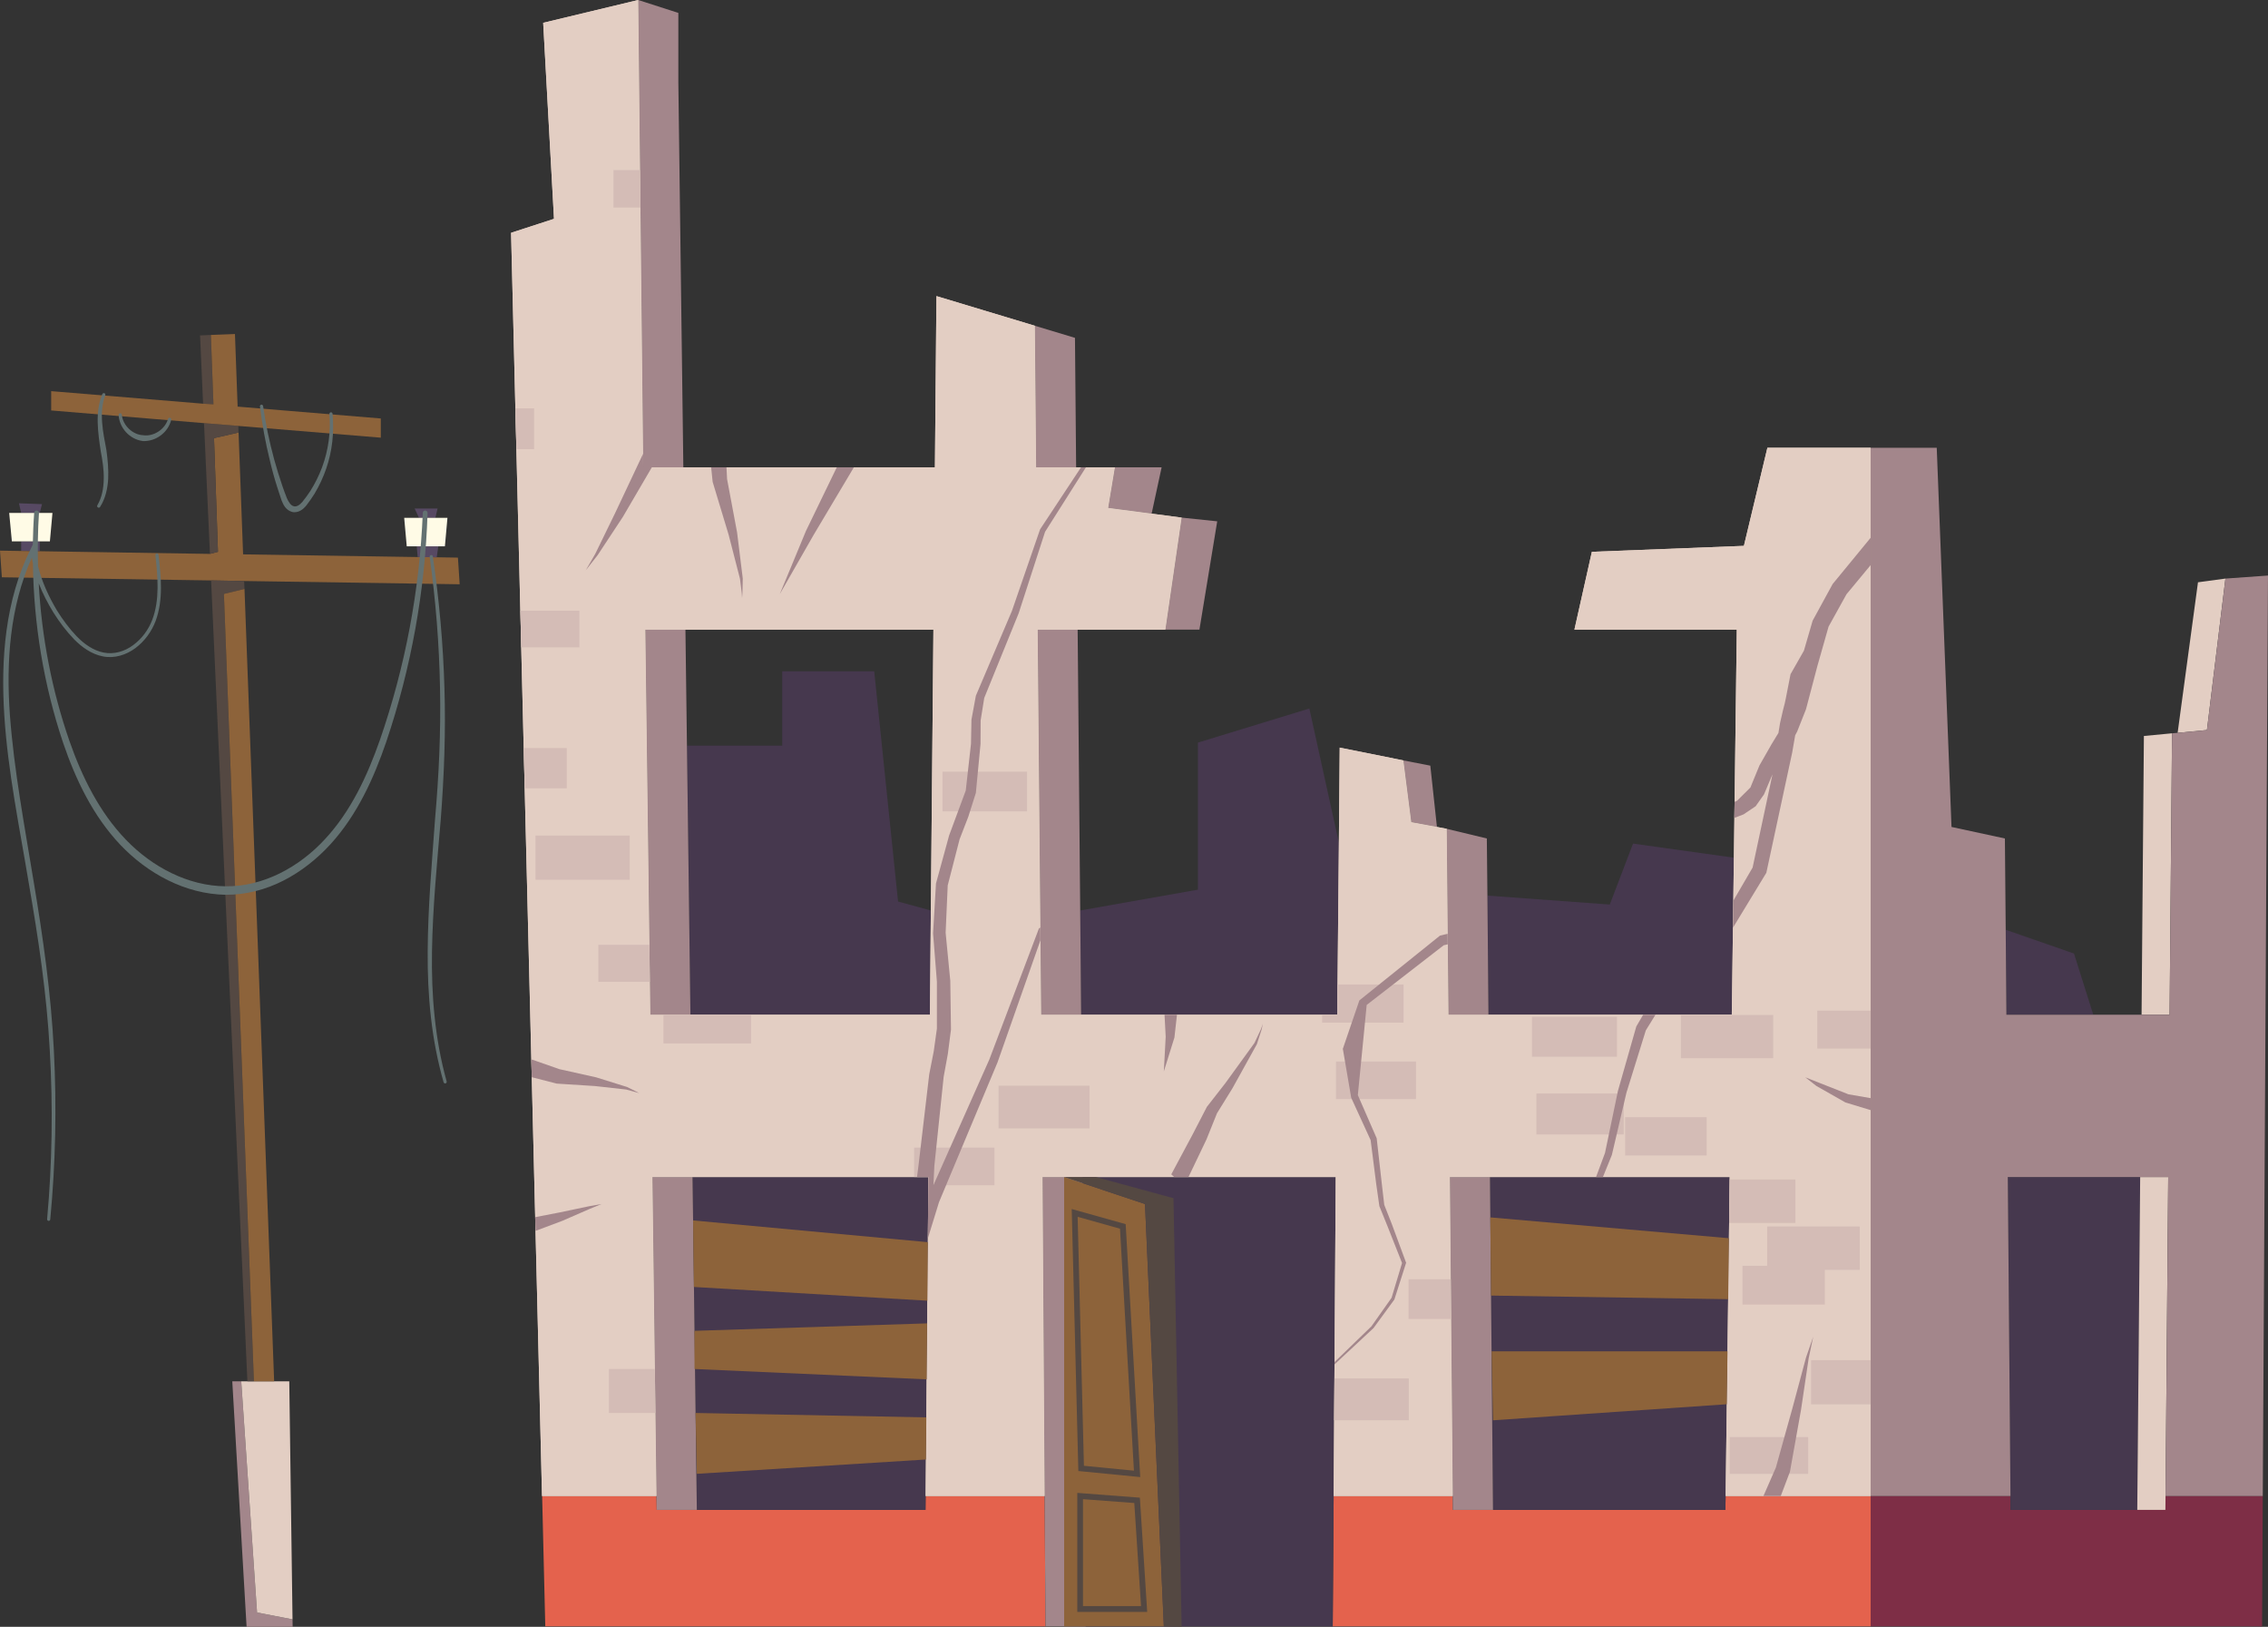 <?xml version="1.0" encoding="utf-8"?>
<!-- Generator: Adobe Illustrator 23.1.1, SVG Export Plug-In . SVG Version: 6.00 Build 0)  -->
<svg version="1.1" id="Layer_1" xmlns="http://www.w3.org/2000/svg" xmlns:xlink="http://www.w3.org/1999/xlink" x="0px" y="0px"
	 viewBox="0 0 194.99 139.83" style="enable-background:new 0 0 194.99 139.83;" xml:space="preserve">
<rect x="0" y="0" width="194.99" height="139.83" fill="#333333" stroke="none"/>
<style type="text/css">
	.st0{fill:#7E2E46;}
	.st1{fill:#E4624D;}
	.st2{fill:#46384E;}
	.st3{fill:#A3868B;}
	.st4{fill:#E3CEC3;}
	.st5{fill:#D4BCB6;}
	.st6{fill:#8D633A;}
	.st7{fill:#544842;}
	.st8{fill:#574963;}
	.st9{fill:#FFFBE6;}
	.st10{fill:#637171;}
</style>
<g>
	<g>
		<polygon class="st0" points="186.17,129.78 186.18,128.59 194.54,128.59 194.48,139.79 160.83,139.79 160.83,128.59 
			172.85,128.59 172.86,129.78 183.75,129.78 		"/>
		<polygon class="st1" points="124.91,129.78 128.36,129.78 148.34,129.78 148.36,128.59 160.83,128.59 160.83,139.79 
			114.58,139.79 114.66,128.59 124.9,128.59 		"/>
		<polygon class="st1" points="89.81,128.59 89.89,139.79 46.88,139.79 46.61,128.59 56.44,128.59 56.46,129.78 59.91,129.78 
			79.57,129.78 79.58,128.59 		"/>
		<polygon class="st2" points="184,101.17 183.75,129.78 172.86,129.78 172.85,128.59 172.62,101.17 		"/>
		<polygon class="st2" points="178.31,81.96 179.97,87.22 172.5,87.22 172.44,79.92 		"/>
		<polygon class="st2" points="79.82,101.17 79.58,128.59 79.57,129.78 59.91,129.78 59.54,101.17 		"/>
		<polygon class="st2" points="114.84,101.17 114.66,128.59 114.58,139.79 93.34,139.79 93.08,101.17 		"/>
		<polygon class="st2" points="148.36,128.59 148.34,129.78 128.36,129.78 128.1,101.17 148.71,101.17 		"/>
		<polygon class="st2" points="149.07,73.72 148.89,87.22 127.97,87.22 127.88,76.98 138.4,77.75 140.4,72.51 149.06,73.72 		"/>
		<polygon class="st2" points="115.11,72.39 114.97,87.22 92.95,87.22 92.87,78.26 102.99,76.47 102.99,63.83 112.57,60.9 
			115.1,72.39 		"/>
		<polygon class="st2" points="80.03,78.26 79.95,87.22 59.36,87.22 59.06,64.09 67.25,64.09 67.25,57.7 75.16,57.7 77.21,77.49 		
			"/>
		<polygon class="st3" points="56.44,128.59 56.09,101.17 59.54,101.17 59.91,129.78 56.46,129.78 		"/>
		<polygon class="st3" points="89.81,128.59 89.63,101.17 93.08,101.17 93.34,139.79 89.89,139.79 		"/>
		<polygon class="st3" points="128.1,101.17 128.36,129.78 124.91,129.78 124.9,128.59 124.65,101.17 		"/>
		<polygon class="st3" points="122.97,65.81 123.54,71.08 121.33,70.67 120.65,65.36 		"/>
		<polygon class="st3" points="127.88,76.98 127.97,87.22 124.53,87.22 124.38,71.24 127.83,72.07 		"/>
		<polygon class="st3" points="92.87,78.26 92.95,87.22 89.51,87.22 89.21,54.12 92.65,54.12 		"/>
		<polygon class="st3" points="104.65,44.81 103.12,54.12 100.19,54.12 101.59,44.49 		"/>
		<polygon class="st3" points="99.87,40.17 99.01,44.15 95.27,43.66 95.85,40.17 		"/>
		<polygon class="st3" points="92.42,29.04 92.52,40.17 89.08,40.17 88.97,28 		"/>
		<polygon class="st3" points="59.06,64.09 59.36,87.22 55.91,87.22 55.48,54.12 58.93,54.12 		"/>
		<polygon class="st3" points="58.32,7.07 58.75,40.17 55.3,40.17 54.87,0 58.32,1.11 		"/>
		<polygon class="st4" points="191.33,49.73 189.74,62.75 187.22,62.99 188.97,50.05 		"/>
		<polygon class="st4" points="186.41,101.17 186.18,128.59 186.17,129.78 183.75,129.78 184,101.17 		"/>
		<polygon class="st4" points="186.74,63.03 186.53,87.22 184.12,87.22 184.32,63.26 		"/>
		<polygon class="st3" points="187.22,62.99 189.74,62.75 191.33,49.73 194.99,49.47 194.54,128.59 186.18,128.59 186.41,101.17 
			184,101.17 172.62,101.17 172.85,128.59 160.83,128.59 160.83,38.49 166.51,38.49 167.78,71.08 172.37,72.07 172.44,79.92 
			172.5,87.22 179.97,87.22 184.12,87.22 186.53,87.22 186.74,63.03 		"/>
		<path class="st4" d="M124.38,71.24l0.15,15.98h3.44h20.92l0.18-13.5l0.25-19.6h-13.96l1.5-6.69l13.07-0.51l2.02-8.43h8.88v90.1
			h-12.47l0.35-27.42H128.1h-3.45l0.25,27.42h-10.24l0.18-27.42H93.08h-3.45l0.18,27.42H79.58l0.24-27.42H59.54h-3.45l0.35,27.42
			h-9.83H46.6L43.94,20.01l3.69-1.2L46.7,1.96L54.87,0l0.43,40.17h3.45h21.63l0.13-14.67v-0.05L88.97,28l0.11,12.17h3.44h3.33
			l-0.58,3.49l3.74,0.49l2.58,0.34l-1.4,9.63h-7.54h-3.44l0.3,33.1h3.44h22.02l0.14-14.83l0.07-8.11v-0.02l5.47,1.1l0.68,5.31
			l2.21,0.41L124.38,71.24z M80.03,78.26l0.22-24.14H58.93h-3.45l0.43,33.1h3.45h20.59L80.03,78.26z"/>
		<path class="st4" d="M124.38,71.24l0.15,15.98h3.44h20.92l0.18-13.5l0.25-19.6h-13.96l1.5-6.69l13.07-0.51l2.02-8.43h8.88v90.1
			h-12.47l0.35-27.42H128.1h-3.45l0.25,27.42h-10.24l0.18-27.42H93.08h-3.45l0.18,27.42H79.58l0.24-27.42H59.54h-3.45l0.35,27.42
			h-9.83H46.6L43.94,20.01l3.69-1.2L46.7,1.96L54.87,0l0.43,40.17h3.45h21.63l0.13-14.67v-0.05L88.97,28l0.11,12.17h3.44h3.33
			l-0.58,3.49l3.74,0.49l2.58,0.34l-1.4,9.63h-7.54h-3.44l0.3,33.1h3.44h22.02l0.14-14.83l0.07-8.11v-0.02l5.47,1.1l0.68,5.31
			l2.21,0.41L124.38,71.24z M80.03,78.26l0.22-24.14H58.93h-3.45l0.43,33.1h3.45h20.59L80.03,78.26z"/>
		<g>
			<polygon class="st5" points="56.3,117.67 52.35,117.67 52.35,121.45 56.35,121.45 			"/>
			<polygon class="st5" points="55.83,81.21 51.44,81.21 51.44,84.39 55.87,84.39 			"/>
			<polygon class="st5" points="79.81,101.88 85.5,101.88 85.5,98.64 78.59,98.64 78.59,101.17 79.82,101.17 			"/>
			<rect x="46.04" y="71.82" class="st5" width="8.1" height="3.8"/>
			<rect x="81.03" y="66.33" class="st5" width="7.27" height="3.41"/>
			<polygon class="st5" points="44.4,38.61 45.92,38.61 45.92,35.1 44.31,35.1 			"/>
			<polygon class="st5" points="48.73,64.3 45.03,64.3 45.11,67.76 48.73,67.76 			"/>
			<polygon class="st5" points="64.57,87.22 59.36,87.22 57.04,87.22 57.04,89.69 64.57,89.69 			"/>
			<polygon class="st5" points="114.7,122.08 121.12,122.08 121.12,118.48 114.73,118.48 			"/>
			<polygon class="st5" points="52.74,17.84 55.06,17.84 55.03,14.62 52.74,14.62 			"/>
			<polygon class="st5" points="49.81,52.49 44.74,52.49 44.81,55.64 49.81,55.64 			"/>
			<rect x="85.85" y="93.32" class="st5" width="7.82" height="3.67"/>
			<polygon class="st5" points="124.73,109.96 121.1,109.96 121.1,113.37 124.76,113.37 			"/>
			<rect x="132.09" y="93.99" class="st5" width="7.51" height="3.52"/>
			<polygon class="st5" points="154.36,101.38 148.71,101.38 148.66,105.12 154.36,105.12 			"/>
			<rect x="131.71" y="87.4" class="st5" width="7.31" height="3.43"/>
			<polygon class="st5" points="113.67,87.9 120.67,87.9 120.67,84.62 114.99,84.62 114.97,87.22 113.67,87.22 			"/>
			<rect x="148.71" y="123.52" class="st5" width="6.75" height="3.17"/>
			<rect x="155.71" y="116.91" class="st5" width="5.12" height="3.8"/>
			<rect x="114.86" y="91.24" class="st5" width="6.88" height="3.23"/>
			<rect x="156.24" y="86.87" class="st5" width="4.59" height="3.26"/>
			<rect x="139.72" y="96.03" class="st5" width="7.01" height="3.29"/>
			<polygon class="st5" points="151.93,108.8 149.81,108.8 149.81,112.13 156.89,112.13 156.89,109.15 159.89,109.15 159.89,105.42 
				151.93,105.42 			"/>
			<rect x="144.52" y="87.24" class="st5" width="7.93" height="3.72"/>
		</g>
		<g>
			<polygon class="st3" points="79.82,101.17 79.77,106.45 80.73,103.33 85.76,91.32 89.45,80.82 89.44,79.72 89.32,79.81 
				85.06,91.06 80.25,101.87 80.33,100.22 81.13,92.56 81.49,90.59 81.76,88.5 81.7,84.3 81.3,80.17 81.48,76.1 82.5,72.14 
				83.25,70.2 83.9,68.15 84.3,63.94 84.31,61.92 84.62,59.99 87.58,52.71 89.85,45.71 93.36,40.17 92.94,40.17 89.42,45.5 
				87,52.51 83.9,59.8 83.52,61.86 83.48,63.94 83.03,67.95 81.6,71.81 80.47,75.94 80.22,80.23 80.55,84.39 80.55,88.41 
				80.28,90.35 79.89,92.34 78.97,100.16 78.84,101.17 			"/>
			<polygon class="st3" points="48.36,104.93 50.72,103.9 51.72,103.49 50.65,103.68 48.13,104.21 46.01,104.62 46.04,105.8 			"/>
			<polygon class="st3" points="61.27,41.42 62.64,45.95 63.62,49.75 63.77,50.96 63.8,51.41 63.83,50.96 63.86,49.73 63.37,45.76 
				62.51,41.18 62.46,40.17 61.14,40.17 			"/>
			<polygon class="st3" points="45.72,92.59 47.86,93.14 51.15,93.35 53.84,93.65 54.65,93.87 54.95,93.96 54.68,93.81 53.91,93.43 
				51.25,92.6 48.1,91.9 45.73,91.07 45.68,91.18 			"/>
			<polygon class="st3" points="51.18,47.6 50.36,49.02 51.38,47.72 53.55,44.43 56.04,40.17 55.3,40.17 55.29,39 52.89,44.09 			
				"/>
			<polygon class="st3" points="69.29,45.64 67.04,51.07 69.95,45.98 73.41,40.17 71.94,40.17 			"/>
			<polygon class="st3" points="160.83,94.39 158.92,94.06 155.21,92.6 156.16,93.34 158.66,94.76 160.83,95.42 			"/>
			<polygon class="st3" points="100.97,89.18 101.19,87.22 100.12,87.22 100.22,89.11 100.06,92.09 			"/>
			<polygon class="st3" points="153.89,126.5 154.84,121.19 155.5,116.75 155.89,114.9 155.27,116.69 154.1,121.05 152.68,126.14 
				151.61,128.59 153.1,128.59 			"/>
			<polygon class="st3" points="149.13,68.92 149.11,70.3 149.9,70 150.94,69.3 151.66,68.28 152.39,66.55 150.68,74.57 
				149.02,77.42 148.99,79.74 151.86,75.02 154.08,64.7 154.34,63.2 154.51,62.88 155.27,60.96 156.25,57.24 157.21,53.86 
				158.75,51.08 160.83,48.57 160.83,46.22 157.56,50.2 155.84,53.35 155.09,55.93 153.94,57.95 153.54,60 153.44,60.47 
				153.3,61.01 153.04,62.14 152.9,63 152.32,63.95 151.27,65.79 150.49,67.69 149.33,68.84 			"/>
			<polygon class="st3" points="137.81,101.17 138.58,99.27 139.83,93.93 141.5,88.56 142.33,87.22 141.27,87.22 140.68,88.23 
				139.1,93.77 137.99,99.1 137.22,101.17 			"/>
			<polygon class="st3" points="103.72,97.95 104.63,95.69 105.96,93.54 108.06,89.75 108.47,88.48 108.57,88 108.41,88.46 
				107.85,89.65 105.35,93.1 103.76,95.14 102.54,97.5 100.7,100.94 100.95,101.17 102.18,101.17 			"/>
			<polygon class="st3" points="118.09,114.15 119.88,111.7 120.89,108.54 119.66,105.21 119.01,103.56 118.8,101.75 118.36,97.84 
				116.74,94.13 117.5,86.38 124.12,81.25 124.47,81.17 124.46,80.26 123.8,80.42 116.87,85.99 115.45,90.15 116.17,94.36 
				117.84,98 118.32,101.77 118.59,103.67 119.29,105.4 120.54,108.56 119.64,111.55 117.91,114 114.74,117.07 114.73,117.28 			"/>
		</g>
		<polygon class="st6" points="59.59,104.9 79.77,106.77 79.73,111.8 59.66,110.62 		"/>
		<polygon class="st6" points="59.71,114.39 79.71,113.75 79.67,118.56 59.71,117.67 		"/>
		<polygon class="st6" points="59.8,121.45 79.64,121.83 79.61,125.45 59.91,126.68 		"/>
		<polygon class="st6" points="128.13,104.64 148.64,106.43 148.58,111.67 128.19,111.36 		"/>
		<polygon class="st6" points="128.24,116.15 148.52,116.15 148.46,120.7 128.36,122.08 		"/>
		<polygon class="st6" points="91.49,101.17 91.49,139.79 100.06,139.79 98.44,103.49 		"/>
		<polygon class="st7" points="91.49,101.17 94.22,101.17 100.89,102.99 101.59,139.83 100.06,139.79 98.44,103.49 		"/>
		<path class="st7" d="M98.03,126.96l-5.32-0.52l-0.57-22.52l4.64,1.3l0.01,0.18L98.03,126.96z M93.19,125.99l4.3,0.42l-1.2-20.8
			l-3.64-1.02L93.19,125.99z"/>
		<path class="st7" d="M98.63,138.55h-6.01v-10.23l5.38,0.41L98.63,138.55z M93.12,138.05h4.98l-0.58-8.86l-4.41-0.33V138.05z"/>
	</g>
	<g>
		<g>
			<g id="XMLID_1_">
				<g>
					<polygon class="st8" points="3.42,46.53 3.42,47.38 1.82,47.36 1.82,46.53 					"/>
					<polygon class="st6" points="18.15,49.89 0.16,49.62 0,47.33 1.82,47.36 3.42,47.38 18.05,47.61 18.74,47.43 18.4,37.66 
						20.49,37.18 20.49,36.61 20.9,47.65 35.91,47.88 37.55,47.9 39.37,47.93 39.52,50.22 20.99,49.94 					"/>
					<polygon class="st8" points="3.61,43.33 3.42,44.09 1.82,44.09 1.63,43.26 					"/>
					<polygon class="st8" points="37.62,43.71 37.43,44.51 36.02,44.51 35.65,43.71 					"/>
					<polygon class="st8" points="37.68,46.96 37.55,47.9 35.91,47.88 35.83,46.96 					"/>
					<polygon class="st9" points="1.82,44.09 3.42,44.09 4.51,44.09 4.29,46.53 3.42,46.53 1.82,46.53 1.02,46.53 0.79,44.09 					
						"/>
					<polygon class="st9" points="36.02,44.51 37.43,44.51 38.47,44.51 38.25,46.96 37.68,46.96 35.83,46.96 34.97,46.96 
						34.75,44.51 					"/>
					<polygon class="st3" points="25.15,139.19 25.16,139.83 21.2,139.83 19.97,118.73 20.74,118.73 22.1,138.6 					"/>
					<polygon class="st4" points="24.87,118.73 25.15,139.19 22.1,138.6 20.74,118.73 21.27,118.73 21.83,118.73 23.57,118.73 					
						"/>
					<polygon class="st7" points="19.25,51.05 21.83,118.73 21.27,118.73 18.15,49.89 20.99,49.94 21.02,50.62 					"/>
					<polygon class="st7" points="18.4,37.66 18.74,47.43 18.05,47.61 17.54,36.37 20.49,36.61 20.49,37.18 					"/>
					<polygon class="st7" points="18.13,28.79 18.35,34.75 17.46,34.7 17.2,28.83 					"/>
					<polygon class="st6" points="21.02,50.62 23.57,118.73 21.83,118.73 19.25,51.05 					"/>
					<polygon class="st6" points="18.35,34.75 18.13,28.79 20.2,28.71 20.43,34.95 32.74,35.97 32.74,37.62 20.49,36.61 
						17.54,36.37 4.4,35.28 4.4,33.62 17.46,34.7 					"/>
				</g>
			</g>
		</g>
		<g>
			<path class="st10" d="M36.56,43.88c-0.11,0-0.21,0.08-0.21,0.2c-0.27,6.64-1.51,13.23-3.68,19.5c-1.09,3.11-2.51,6.17-4.75,8.57
				c-2.2,2.38-5.29,4.07-8.52,4.03c-3.23-0.02-6.33-1.67-8.57-4c-2.28-2.36-3.77-5.38-4.86-8.49c-1.51-4.36-2.39-8.94-2.64-13.55
				c0.34,0.88,0.78,1.72,1.27,2.52c0.51,0.81,1.09,1.58,1.76,2.28c0.67,0.68,1.5,1.29,2.49,1.48c0.99,0.2,2.02-0.13,2.8-0.72
				c0.79-0.59,1.38-1.41,1.73-2.32c0.68-1.85,0.46-3.83,0.25-5.69c-0.01-0.07-0.07-0.13-0.15-0.12c-0.07,0.01-0.13,0.08-0.12,0.15
				c0.2,1.87,0.39,3.81-0.27,5.56c-0.33,0.86-0.9,1.63-1.64,2.17c-0.73,0.55-1.66,0.82-2.55,0.64c-0.89-0.18-1.67-0.74-2.31-1.4
				c-0.64-0.67-1.2-1.43-1.7-2.23C4.19,51.28,3.6,50,3.27,48.67c-0.04-1.52-0.02-3.05,0.08-4.57c0.01-0.11-0.08-0.21-0.19-0.22
				c-0.11-0.01-0.21,0.08-0.22,0.19c-0.07,0.91-0.1,1.82-0.12,2.74l-0.18,0.37c-2.2,4.42-2.58,9.48-2.27,14.3
				c0.31,4.87,1.31,9.63,2.1,14.41c0.83,4.77,1.55,9.56,1.81,14.4c0.28,4.83,0.21,9.68-0.23,14.5c-0.01,0.07,0.05,0.14,0.12,0.15
				c0.07,0.01,0.14-0.05,0.15-0.12c0.46-4.83,0.56-9.7,0.31-14.55C4.39,85.41,3.7,80.59,2.9,75.81c-0.78-4.78-1.69-9.55-2.05-14.37
				c-0.33-4.57,0-9.31,1.89-13.51c0.03,0.17,0.05,0.33,0.09,0.5c0.07,5.23,0.93,10.46,2.6,15.43c1.08,3.16,2.57,6.28,4.92,8.76
				c2.33,2.45,5.56,4.23,9.05,4.29c1.73,0.01,3.45-0.44,4.97-1.22c1.53-0.78,2.88-1.86,4.03-3.11c2.31-2.53,3.73-5.67,4.81-8.82
				c2.14-6.34,3.34-12.99,3.55-19.67C36.76,43.98,36.67,43.88,36.56,43.88z"/>
			<path class="st10" d="M37.14,81.78c0.06-3.77,0.43-7.53,0.75-11.3c0.29-3.77,0.44-7.57,0.32-11.35c-0.11-3.79-0.45-7.56-1-11.31
				c-0.01-0.07-0.08-0.13-0.15-0.11c-0.07,0.01-0.13,0.08-0.12,0.15c0.52,3.74,0.82,7.51,0.89,11.28c0.08,3.77-0.1,7.54-0.43,11.3
				c-0.27,3.77-0.61,7.54-0.63,11.33c-0.03,3.79,0.32,7.61,1.37,11.26c0.02,0.07,0.1,0.11,0.17,0.09c0.07-0.02,0.11-0.1,0.09-0.17
				C37.39,89.33,37.08,85.55,37.14,81.78z"/>
			<path class="st10" d="M23.83,41.86l0.37,1.13c0.15,0.37,0.35,0.84,0.9,1.01c0.26,0.07,0.55,0,0.75-0.12
				c0.21-0.12,0.36-0.28,0.5-0.45c0.26-0.33,0.47-0.65,0.69-0.99c0.41-0.69,0.75-1.41,1.01-2.17c0.52-1.51,0.69-3.13,0.54-4.71
				c-0.01-0.07-0.07-0.13-0.15-0.12c-0.07,0.01-0.13,0.07-0.12,0.15c0.13,1.54-0.09,3.11-0.62,4.55c-0.27,0.72-0.61,1.42-1.02,2.06
				c-0.21,0.32-0.44,0.64-0.67,0.92c-0.23,0.28-0.52,0.47-0.76,0.39c-0.24-0.05-0.45-0.37-0.59-0.7c-0.14-0.35-0.27-0.72-0.4-1.09
				c-0.25-0.74-0.48-1.48-0.69-2.24c-0.41-1.5-0.73-3.04-0.95-4.58c-0.01-0.07-0.08-0.12-0.15-0.12c-0.07,0.01-0.13,0.08-0.12,0.15
				c0.19,1.56,0.47,3.11,0.85,4.64C23.38,40.35,23.59,41.11,23.83,41.86z"/>
			<path class="st10" d="M12.28,37.91c1.15,0.05,2.2-0.77,2.44-1.84c0.01-0.07-0.03-0.14-0.1-0.16c-0.07-0.02-0.15,0.02-0.17,0.09
				c-0.26,0.91-1.25,1.54-2.13,1.41c-0.89-0.03-1.76-0.82-1.85-1.77c-0.01-0.07-0.07-0.13-0.14-0.12c-0.07,0-0.13,0.07-0.13,0.14
				C10.25,36.76,11.13,37.76,12.28,37.91z"/>
			<path class="st10" d="M8.6,43.58c0.46-0.72,0.65-1.57,0.7-2.4c0.04-0.84-0.04-1.67-0.15-2.48C9,37.9,8.84,37.11,8.78,36.31
				c-0.06-0.79-0.01-1.6,0.27-2.34c0.03-0.07-0.01-0.15-0.07-0.17c-0.07-0.03-0.15,0-0.18,0.07c-0.33,0.78-0.42,1.63-0.4,2.46
				c0.02,0.83,0.14,1.65,0.26,2.45c0.15,0.79,0.28,1.59,0.26,2.38c-0.01,0.79-0.15,1.59-0.55,2.27c-0.04,0.06-0.02,0.14,0.04,0.18
				C8.48,43.66,8.56,43.64,8.6,43.58z"/>
		</g>
	</g>
</g>
</svg>
